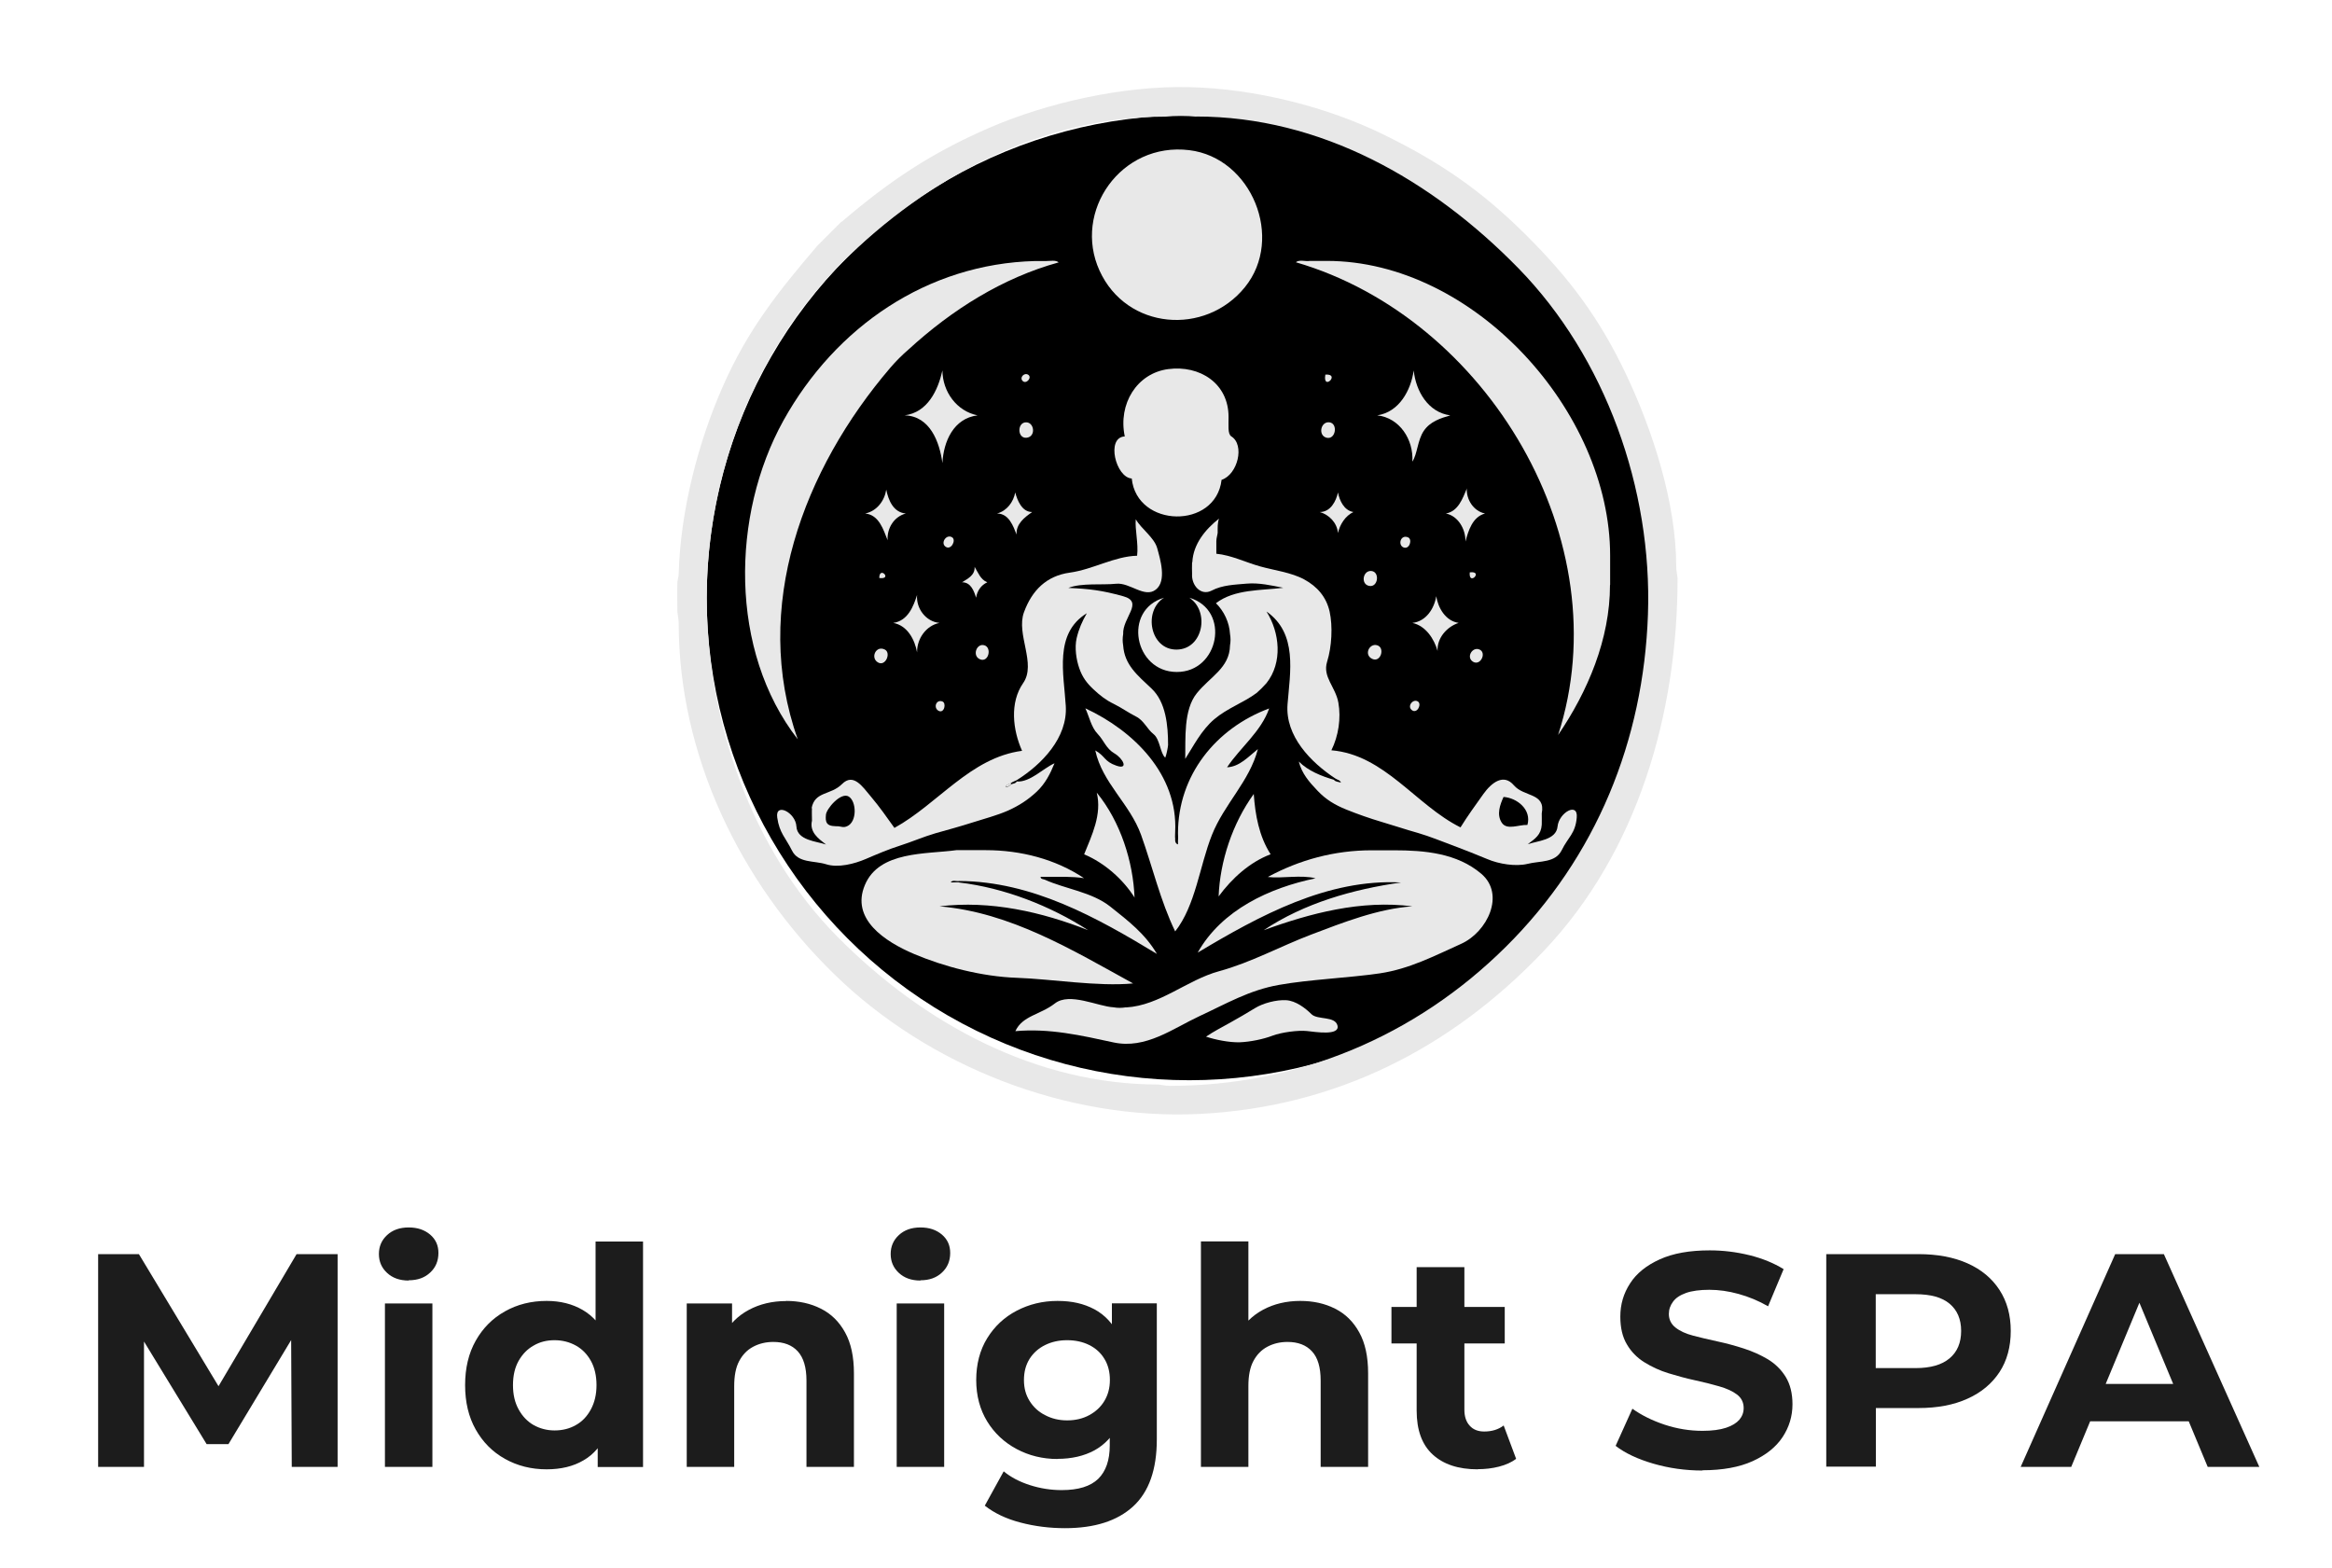 <?xml version="1.0" encoding="UTF-8"?>
<svg id="Layer_1" xmlns="http://www.w3.org/2000/svg" version="1.1" viewBox="0 0 173.93 116.96">
  <!-- Generator: Adobe Illustrator 29.3.0, SVG Export Plug-In . SVG Version: 2.1.0 Build 146)  -->
  <defs>
    <style>
      .st0 {
        fill: #1c1c1c;
      }

      .st1 {
        fill: #e8e8e8;
      }
    </style>
  </defs>
  <circle cx="88.7" cy="44.58" r="35.99"/>
  <g>
    <g>
      <path class="st0" d="M7.32,109.41v-15.87h3.04l6.75,11.2h-1.61l6.62-11.2h3.06v15.87h-3.42l-.05-10.58h.68l-5.35,8.88h-1.63l-5.42-8.88h.75v10.58h-3.42Z"/>
      <path class="st0" d="M30.48,95.51c-.67,0-1.2-.19-1.61-.57s-.61-.85-.61-1.41.2-1.03.61-1.41.94-.57,1.61-.57,1.18.18,1.6.53c.42.36.62.81.62,1.37,0,.59-.2,1.08-.61,1.46-.41.39-.94.58-1.61.58ZM28.71,109.41v-12.19h3.54v12.19h-3.54Z"/>
      <path class="st0" d="M40.77,109.59c-1.15,0-2.18-.26-3.11-.78s-1.65-1.25-2.18-2.19c-.53-.94-.79-2.04-.79-3.31s.26-2.37.79-3.31c.53-.94,1.25-1.67,2.18-2.19.92-.52,1.96-.78,3.11-.78,1.03,0,1.93.23,2.7.68s1.37,1.14,1.79,2.06c.42.92.63,2.1.63,3.54s-.2,2.6-.61,3.54c-.41.94-.99,1.63-1.76,2.07-.76.45-1.68.67-2.75.67ZM41.36,106.69c.59,0,1.12-.13,1.59-.4.47-.26.84-.65,1.12-1.17s.42-1.12.42-1.81-.14-1.31-.42-1.81c-.28-.5-.65-.88-1.12-1.14-.47-.26-1-.4-1.59-.4s-1.1.13-1.56.4c-.47.26-.84.65-1.12,1.14-.28.5-.42,1.1-.42,1.81s.14,1.3.42,1.81c.28.51.65.9,1.12,1.17.47.26.99.4,1.56.4ZM44.58,109.41v-2.49l.07-3.63-.23-3.6v-7.09h3.54v16.82h-3.38Z"/>
      <path class="st0" d="M58.63,97.03c.97,0,1.83.19,2.6.58.76.38,1.36.97,1.8,1.77.44.79.66,1.81.66,3.05v6.98h-3.54v-6.44c0-.98-.22-1.71-.65-2.18-.43-.47-1.04-.7-1.82-.7-.56,0-1.06.12-1.51.36-.45.24-.79.6-1.04,1.07-.25.47-.37,1.09-.37,1.86v6.03h-3.54v-12.19h3.38v3.38l-.63-1.02c.44-.82,1.06-1.44,1.88-1.88s1.75-.66,2.79-.66Z"/>
      <path class="st0" d="M68.65,95.51c-.67,0-1.2-.19-1.61-.57s-.61-.85-.61-1.41.2-1.03.61-1.41.94-.57,1.61-.57,1.18.18,1.6.53c.42.36.62.81.62,1.37,0,.59-.2,1.08-.61,1.46-.41.39-.94.58-1.61.58ZM66.88,109.41v-12.19h3.54v12.19h-3.54Z"/>
      <path class="st0" d="M78.87,108.82c-1.1,0-2.12-.25-3.04-.74-.92-.49-1.66-1.18-2.2-2.06s-.82-1.92-.82-3.09.27-2.23.82-3.12,1.28-1.57,2.2-2.05c.92-.48,1.93-.73,3.04-.73s1.97.21,2.75.62c.78.42,1.38,1.06,1.82,1.94.44.88.66,1.99.66,3.33s-.22,2.45-.66,3.32c-.44.87-1.05,1.52-1.82,1.94-.78.42-1.7.63-2.75.63ZM79.43,113.98c-1.15,0-2.26-.14-3.32-.42-1.07-.28-1.95-.7-2.66-1.26l1.41-2.56c.53.44,1.18.78,1.96,1.03.78.25,1.57.37,2.37.37,1.24,0,2.14-.28,2.72-.84.57-.56.86-1.39.86-2.49v-1.81l.23-3.08-.07-3.1v-2.61h3.35v10.15c0,2.25-.59,3.92-1.77,5-1.18,1.08-2.87,1.62-5.08,1.62ZM79.59,105.94c.62,0,1.17-.13,1.65-.39.48-.26.86-.61,1.13-1.06.27-.45.41-.97.41-1.56s-.13-1.13-.41-1.58c-.27-.45-.65-.79-1.13-1.03-.48-.24-1.04-.36-1.65-.36s-1.15.12-1.64.36c-.49.24-.88.59-1.16,1.03-.28.45-.42.97-.42,1.58s.14,1.11.42,1.56c.28.45.66.81,1.16,1.06.49.26,1.04.39,1.64.39Z"/>
      <path class="st0" d="M96.98,97.03c.97,0,1.83.19,2.6.58.76.38,1.36.97,1.8,1.77.44.79.66,1.81.66,3.05v6.98h-3.54v-6.44c0-.98-.21-1.71-.65-2.18-.43-.47-1.04-.7-1.82-.7-.56,0-1.06.12-1.51.36-.45.24-.79.6-1.04,1.07-.25.47-.37,1.09-.37,1.86v6.03h-3.54v-16.82h3.54v8l-.79-1.02c.44-.82,1.07-1.44,1.88-1.88.82-.44,1.75-.66,2.79-.66Z"/>
      <path class="st0" d="M103.78,100.2v-2.72h8.45v2.72h-8.45ZM110.21,109.59c-1.44,0-2.55-.37-3.35-1.1-.8-.73-1.2-1.82-1.2-3.28v-10.7h3.56v10.63c0,.51.13.91.4,1.2.26.29.62.43,1.08.43.57,0,1.06-.15,1.45-.45l.93,2.49c-.35.26-.77.45-1.28.58-.51.13-1.03.19-1.58.19Z"/>
      <path class="st0" d="M126.98,109.68c-1.27,0-2.49-.17-3.66-.51s-2.11-.78-2.82-1.33l1.25-2.77c.67.48,1.47.88,2.4,1.19.94.31,1.88.46,2.83.46.72,0,1.31-.08,1.76-.23.45-.15.77-.35.99-.6.21-.25.32-.54.32-.87,0-.42-.17-.76-.5-1.01s-.77-.45-1.33-.61c-.55-.16-1.15-.31-1.8-.45s-1.3-.32-1.96-.52-1.26-.48-1.81-.82-.99-.79-1.31-1.34c-.33-.55-.49-1.24-.49-2.07,0-.91.24-1.73.73-2.48.48-.75,1.22-1.34,2.21-1.79.99-.45,2.23-.67,3.73-.67,1,0,1.98.12,2.96.36.97.24,1.82.59,2.55,1.04l-1.16,2.77c-.71-.41-1.44-.71-2.2-.92s-1.48-.31-2.18-.31-1.31.08-1.75.24c-.44.16-.76.37-.96.65-.2.27-.31.57-.31.91,0,.42.17.76.5,1.02.33.26.77.46,1.31.6.54.14,1.15.29,1.81.43.66.14,1.32.32,1.97.53s1.25.48,1.79.8c.54.33.99.76,1.33,1.31s.51,1.24.51,2.05c0,.89-.25,1.71-.74,2.45s-1.24,1.34-2.23,1.79-2.24.68-3.74.68Z"/>
      <path class="st0" d="M136.21,109.41v-15.87h6.87c1.42,0,2.64.23,3.67.69s1.82,1.12,2.38,1.98c.56.86.84,1.88.84,3.06s-.28,2.22-.84,3.07c-.56.85-1.35,1.52-2.38,1.98-1.03.47-2.25.7-3.67.7h-4.85l1.68-1.66v6.03h-3.69ZM139.9,103.79l-1.68-1.75h4.65c1.12,0,1.96-.24,2.54-.73.57-.48.86-1.16.86-2.04s-.29-1.55-.86-2.03c-.57-.48-1.42-.71-2.54-.71h-4.65l1.68-1.75v9Z"/>
      <path class="st0" d="M150.71,109.41l7.05-15.87h3.63l7.12,15.87h-3.85l-5.83-14.01h1.47l-5.82,14.01h-3.76ZM154.27,106.01l.93-2.79h8.21l.95,2.79h-10.09Z"/>
    </g>
    <g>
      <path class="st1" d="M62.75,16.54c-.58.58-1.2,1.2-1.78,1.78-2.94,3.44-5.18,6.26-7.03,10.44-1.85,4.17-3.19,9.29-3.32,14.04,0,.22-.09.48-.1.63-.02.73,0,1.47,0,2.2.02.22.1.55.1.84,0,9.8,4.53,19.3,11.59,26.18,7.05,6.89,17.37,10.94,27.33,10.43,9.96-.51,18.62-4.79,25.61-12.16,6.99-7.37,9.97-17.68,9.97-27.8-.02-.22-.1-.55-.1-.84,0-4.8-1.77-10.2-3.74-14.36-1.97-4.16-4.22-7.18-7.53-10.46-3.31-3.28-6.36-5.37-10.57-7.43-4.21-2.06-9.53-3.41-14.46-3.53-4.93-.12-10.62,1.16-14.95,3.04-4.33,1.88-7.42,3.95-10.99,7M89.22,8.69c9.25,0,17.56,4.69,24.04,11.33,6.48,6.64,9.98,16.45,9.65,25.82-.33,9.37-3.83,18.06-10.59,24.77-6.76,6.71-15.56,10.38-25.08,10.38-.29,0-.62-.08-.84-.1-9.11,0-17.5-4.52-23.93-11.01-6.43-6.49-9.76-16.17-9.76-25.29,0-9.12,3.58-18.52,10.07-24.98,6.49-6.46,14.98-10.91,24.14-10.91.72-.07,1.59-.07,2.3,0h0Z"/>
      <path class="st1" d="M88.7,11.2c-5.09-.62-8.71,4.57-6.69,8.99,2.02,4.42,7.88,4.88,10.84,1.23,2.96-3.65.5-9.66-4.15-10.22h0Z"/>
      <path class="st1" d="M66.41,27.42c.41-.48.88-.95,1.36-1.36,3.24-2.97,7.02-5.34,11.19-6.49-.21-.19-.64-.1-.94-.1h-.84c-7.99.21-14.85,4.88-18.75,11.9-3.9,7.03-4.06,17.18,1.07,23.77-3.5-9.86.45-20.17,6.91-27.72h0Z"/>
      <path class="st1" d="M120.09,43.63v-2.2c0-10.75-10.17-21.97-21.13-21.97h-1.26c-.33.06-.79-.12-1.05.1,14.26,4.15,24.25,20.81,19.56,35.26,2.21-3.25,3.87-7.14,3.87-11.19h0Z"/>
      <path class="st1" d="M91.84,32.55c-.29-.18-.2-.85-.21-1.46,0-2.5-2.15-3.87-4.5-3.56-2.34.31-3.75,2.6-3.24,5.02-1.42.07-.67,3.07.52,3.14.38,3.7,6.27,3.81,6.7.1,1.21-.4,1.74-2.61.73-3.24h0Z"/>
      <path class="st1" d="M70.29,27.63c-.33,1.47-1.1,3.13-2.82,3.35,1.9.05,2.61,2,2.82,3.56.08-1.61.83-3.34,2.62-3.56-1.55-.31-2.61-1.76-2.62-3.35h0Z"/>
      <path class="st1" d="M108.16,30.98c-1.66-.23-2.56-1.82-2.72-3.35-.21,1.47-1.07,3.1-2.72,3.35,1.67.18,2.72,1.81,2.62,3.45.38-.58.38-1.59.85-2.29.47-.7,1.25-.95,1.98-1.16h0Z"/>
      <path class="st1" d="M76.67,27.94c-.3-.16-.66.24-.38.49.27.24.72-.3.38-.49h0Z"/>
      <path class="st1" d="M98.85,27.94c-.22,1.27,1.17-.08,0,0h0Z"/>
      <path class="st1" d="M76.56,31.5c-.7-.04-.71,1.21,0,1.15.71-.07.59-1.12,0-1.15h0Z"/>
      <path class="st1" d="M99.16,31.5c-.66-.09-.88.99-.21,1.15.67.16.86-1.06.21-1.15h0Z"/>
      <path class="st1" d="M109.41,36.42c-.31.73-.64,1.72-1.57,1.88.92.18,1.48,1.18,1.46,2.09.21-.79.52-1.84,1.46-2.09-.85-.17-1.41-1.04-1.36-1.88h0Z"/>
      <path class="st1" d="M66.1,36.52c-.12.81-.69,1.6-1.57,1.78,1.04.1,1.36,1.22,1.67,1.99-.05-.91.49-1.76,1.36-1.99-.93-.08-1.3-.99-1.46-1.78h0Z"/>
      <path class="st1" d="M76.98,38.19c-.77,0-1.11-.89-1.26-1.46-.13.7-.62,1.38-1.36,1.57.89,0,1.21.94,1.46,1.57-.05-.79.59-1.28,1.15-1.67h0Z"/>
      <path class="st1" d="M99.79,36.73c-.13.63-.55,1.47-1.36,1.46.69.19,1.3.8,1.36,1.57.14-.63.54-1.28,1.15-1.57-.7-.12-1.03-.85-1.15-1.46h0Z"/>
      <path class="st1" d="M60.56,60.27c-.02.31,0,.63,0,.94-.2.86.49,1.35,1.05,1.78-.72-.25-2.15-.3-2.21-1.35-.06-1.05-1.6-1.81-1.43-.66.16,1.15.63,1.51,1.1,2.46.47.95,1.64.74,2.54,1.02.9.29,2.12-.03,2.96-.39.84-.36,1.68-.72,2.56-1,.88-.28,1.75-.66,2.64-.92.89-.25,1.88-.52,2.75-.8.88-.28,1.84-.53,2.66-.89.82-.37,1.49-.8,2.14-1.41s1.01-1.34,1.33-2.12c-.84.37-1.82,1.43-2.82,1.36-.08.16-.28.15-.42.21-.1.11-.25.22-.42.21.06-.19.27-.22.42-.31.12-.09.28-.14.42-.21,1.87-1.17,3.81-3.17,3.66-5.54-.14-2.38-.89-5.41,1.57-6.91-.35.61-.59,1.15-.76,1.86-.16.71-.03,1.6.2,2.25.23.66.55,1.09,1.05,1.56.5.47.94.81,1.52,1.09.59.29,1.09.66,1.67.95.58.29.82.94,1.3,1.31.48.38.49,1.43.87,1.75.09-.22.19-.72.21-.94,0-1.46-.16-3.2-1.23-4.21-1.07-1.01-2.02-1.77-2.12-3.22-.05-.3-.05-.54,0-.84-.06-1.24,1.58-2.4,0-2.83-1.58-.44-2.51-.55-4.09-.62,1-.39,2.53-.2,3.56-.31,1.03-.11,2.12,1.09,2.96.44.84-.64.33-2.29.11-3.09-.22-.8-1.19-1.44-1.6-2.16-.07.78.21,1.8.1,2.72-1.69.04-3.28,1.02-5.02,1.26-1.74.24-2.82,1.32-3.42,2.96-.6,1.65.95,3.83-.06,5.28-1.01,1.45-.78,3.49-.08,5.05-3.86.51-6.27,3.96-9.52,5.75-.57-.8-1.11-1.57-1.75-2.33-.64-.76-1.31-1.79-2.16-.94-.85.85-2.03.52-2.27,1.81M63.17,61.63c-.27.11-.38.03-.63,0-.27-.01-.67.01-.84-.21-.13-.17-.12-.4-.1-.63,0-.43,1.11-1.74,1.7-1.38.59.36.64,1.9-.13,2.22h0Z"/>
      <path class="st1" d="M88.91,41.96c-.01.27-.01.56,0,.84-.06.85.65,1.67,1.46,1.25.8-.42,1.72-.44,2.62-.52.9-.08,1.87.14,2.72.31-1.65.21-3.64.09-5.02,1.15.61.6,1,1.44,1.05,2.3.05.3.05.54,0,.84-.03,1.7-1.49,2.34-2.48,3.58-1,1.24-.83,3.41-.86,4.89.6-.93,1.19-2.13,2.17-2.96.98-.83,2.15-1.21,3.16-1.96.22-.19.54-.51.73-.73,1.22-1.54.99-3.77,0-5.34,2.34,1.64,1.76,4.52,1.57,6.91-.19,2.38,1.74,4.34,3.56,5.54.14.1.37.12.42.31-.17-.06-.42-.05-.52-.21-.94-.27-1.93-.67-2.62-1.36.22.88.75,1.5,1.39,2.17.63.67,1.31,1.07,2.15,1.41.84.34,1.75.66,2.63.92.89.26,1.83.58,2.73.83.89.26,1.75.62,2.62.94.87.33,1.69.65,2.55,1.01.85.36,2.1.57,3,.35.9-.23,2.07-.06,2.54-1.02.47-.96,1.02-1.24,1.12-2.43.11-1.19-1.33-.37-1.43.66-.1,1.03-1.51,1.07-2.23,1.33.56-.42,1-.7,1.05-1.46.01-.28,0-.56,0-.84.3-1.56-1.33-1.21-2.08-2.1-.76-.89-1.65-.22-2.28.66-.63.89-1.14,1.58-1.7,2.48-3.34-1.66-5.66-5.42-9.63-5.75.53-1.07.73-2.39.52-3.56-.21-1.17-1.19-1.91-.84-3.04.35-1.12.43-2.64.19-3.74-.25-1.1-.92-1.87-1.89-2.4-.97-.53-2.25-.68-3.31-.98-1.07-.3-2.13-.83-3.25-.94,0-.31,0-.63,0-.94,0-.22.09-.48.1-.63,0-.36-.02-.72.1-1.05-1.04.82-1.92,1.91-1.99,3.24M113.91,61.53c-.6-.04-1.53.43-1.91-.18-.39-.61-.12-1.33.14-1.91,1.01.07,2.11.95,1.78,2.09h0Z"/>
      <path class="st1" d="M71.02,40.08c-.43-.28-.9.42-.49.7.41.28.8-.49.49-.7h0Z"/>
      <path class="st1" d="M105.02,40.08c-.56-.24-.78.57-.34.75.45.18.68-.61.34-.75h0Z"/>
      <path class="st1" d="M73.63,43.43c-.52-.22-.68-.74-.94-1.15.04.62-.52.89-.94,1.15.67-.01.9.67,1.05,1.15.08-.51.37-.94.84-1.15h0Z"/>
      <path class="st1" d="M102.3,42.59c-.65-.08-.84.99-.18,1.11.66.13.81-1.03.18-1.11h0Z"/>
      <path class="st1" d="M65.58,43.11c1.02.14,0-.93,0,0h0Z"/>
      <path class="st1" d="M109.62,42.69c-.1,1.06,1.07-.13,0,0h0Z"/>
      <path class="st1" d="M68.4,44.37c-.26.83-.68,1.94-1.78,2.09,1.06.19,1.61,1.25,1.78,2.2-.02-1.02.67-2,1.67-2.2-1.02-.09-1.76-1.09-1.67-2.09h0Z"/>
      <path class="st1" d="M108.79,46.46c-.99-.15-1.53-1.13-1.67-1.99-.14.9-.75,1.88-1.78,1.99,1.01.22,1.63,1.21,1.88,2.09-.05-.98.71-1.81,1.57-2.09h0Z"/>
      <path class="st1" d="M86.82,44.58c-3.1.92-2.22,5.53.94,5.54,3.16.02,4.06-4.62.94-5.54,1.55,1.01,1.04,3.85-.94,3.87-1.98.02-2.52-2.88-.94-3.87h0Z"/>
      <path class="st1" d="M73.42,48.13c-.59-.18-.94.81-.31,1.05s.88-.88.31-1.05h0Z"/>
      <path class="st1" d="M102.72,48.13c-.58-.18-1.02.7-.38,1.01.64.31.98-.83.38-1.01h0Z"/>
      <path class="st1" d="M66,48.45c-.66-.34-1.1.6-.53.95.57.35,1.01-.7.53-.95h0Z"/>
      <path class="st1" d="M110.36,48.45c-.54-.25-1.04.58-.49.91.55.32,1.02-.66.49-.91h0Z"/>
      <path class="st1" d="M70.29,52.32c-.47-.18-.7.48-.28.7.42.21.59-.58.28-.7h0Z"/>
      <path class="st1" d="M105.75,52.32c-.36-.23-.83.36-.44.65.39.29.75-.46.44-.65h0Z"/>
      <path class="st1" d="M87.86,62.15c0,.17.02.36,0,.52-.01.1.01.21,0,.31-.19-.05-.23-.25-.21-.42-.02-.17,0-.35,0-.52.21-4.28-3.09-7.53-6.7-9.21.28.59.44,1.42.92,1.91.47.49.62,1.09,1.26,1.46.63.37,1.07,1.23.14.91-.93-.32-.81-.7-1.58-1.14.53,2.44,2.58,3.97,3.42,6.31.84,2.34,1.44,4.92,2.54,7.19,1.53-1.95,1.82-4.88,2.74-7.19.92-2.32,2.8-3.99,3.43-6.41-.7.56-1.37,1.32-2.3,1.36.97-1.46,2.54-2.66,3.14-4.39-3.98,1.48-6.8,4.99-6.8,9.31h0Z"/>
      <path class="st1" d="M75.41,58.49s-.03-.09,0-.1c-.15.09-.36.12-.42.31.17,0,.32-.1.42-.21h0Z"/>
      <path class="st1" d="M84.62,66.97c-.1-2.7-1.05-5.69-2.82-7.85.4,1.63-.37,3.18-.94,4.6,1.5.63,2.9,1.85,3.77,3.24h0Z"/>
      <path class="st1" d="M94.77,63.72c-.87-1.35-1.15-2.95-1.26-4.5-1.59,2.2-2.52,5.02-2.62,7.64.99-1.35,2.33-2.56,3.87-3.14h0Z"/>
      <path class="st1" d="M71.54,65.81c-.21-.02-.42.02-.63,0,.12-.2.43-.06.63-.1,5.46.03,10.26,2.72,14.75,5.44-.89-1.51-2.11-2.44-3.48-3.53-1.37-1.09-3.37-1.32-4.89-2.01-.1-.04-.31-.03-.31-.21h.42c.95,0,1.91-.04,2.82.1-2.12-1.42-4.72-2.09-7.32-2.09h-2.2c-2.26.31-5.75.05-6.82,2.59-1.08,2.54,1.48,4.23,3.68,5.16,2.2.93,5.03,1.68,7.64,1.77,2.61.09,6.04.67,8.68.42-4.53-2.49-9.14-5.3-14.44-5.75,3.81-.46,7.64.42,11.09,1.78-2.83-1.82-6.25-3.16-9.63-3.56h0Z"/>
      <path class="st1" d="M83.99,75.13c-.33.05-.61.06-.94,0-1.16-.06-3.28-1.14-4.37-.29-1.09.85-2.42.91-2.95,2.07,2.54-.23,4.92.32,7.32.84,2.41.52,4.43-1.04,6.41-1.96,1.99-.92,3.71-1.94,5.93-2.33,2.22-.4,5.27-.53,7.51-.86,2.23-.33,4.11-1.32,6.07-2.2,1.96-.88,3.32-3.69,1.51-5.23-1.81-1.54-4.23-1.75-6.51-1.75h-1.67c-2.76,0-5.38.71-7.74,1.99,1.03.13,2.48-.18,3.56.1-3.4.7-6.99,2.34-8.79,5.54,4.6-2.75,9.67-5.52,15.17-5.23-3.6.51-7.22,1.54-10.25,3.56,3.49-1.27,7.26-2.27,11.09-1.78-2.58.18-5.18,1.21-7.53,2.1-2.34.89-4.5,2.09-6.89,2.74-2.38.65-4.43,2.56-6.93,2.7h0Z"/>
      <path class="st1" d="M89.95,77.32c.7.23,1.72.44,2.51.42.78-.03,1.76-.23,2.44-.49.69-.26,1.93-.42,2.58-.35.65.07,2.43.36,2.28-.39-.16-.75-1.5-.42-1.95-.87-.45-.45-1.17-1-1.89-1.04-.72-.04-1.72.22-2.33.6-.61.38-1.23.73-1.85,1.08-.62.35-1.2.64-1.79,1.04h0Z"/>
    </g>
  </g>
</svg>